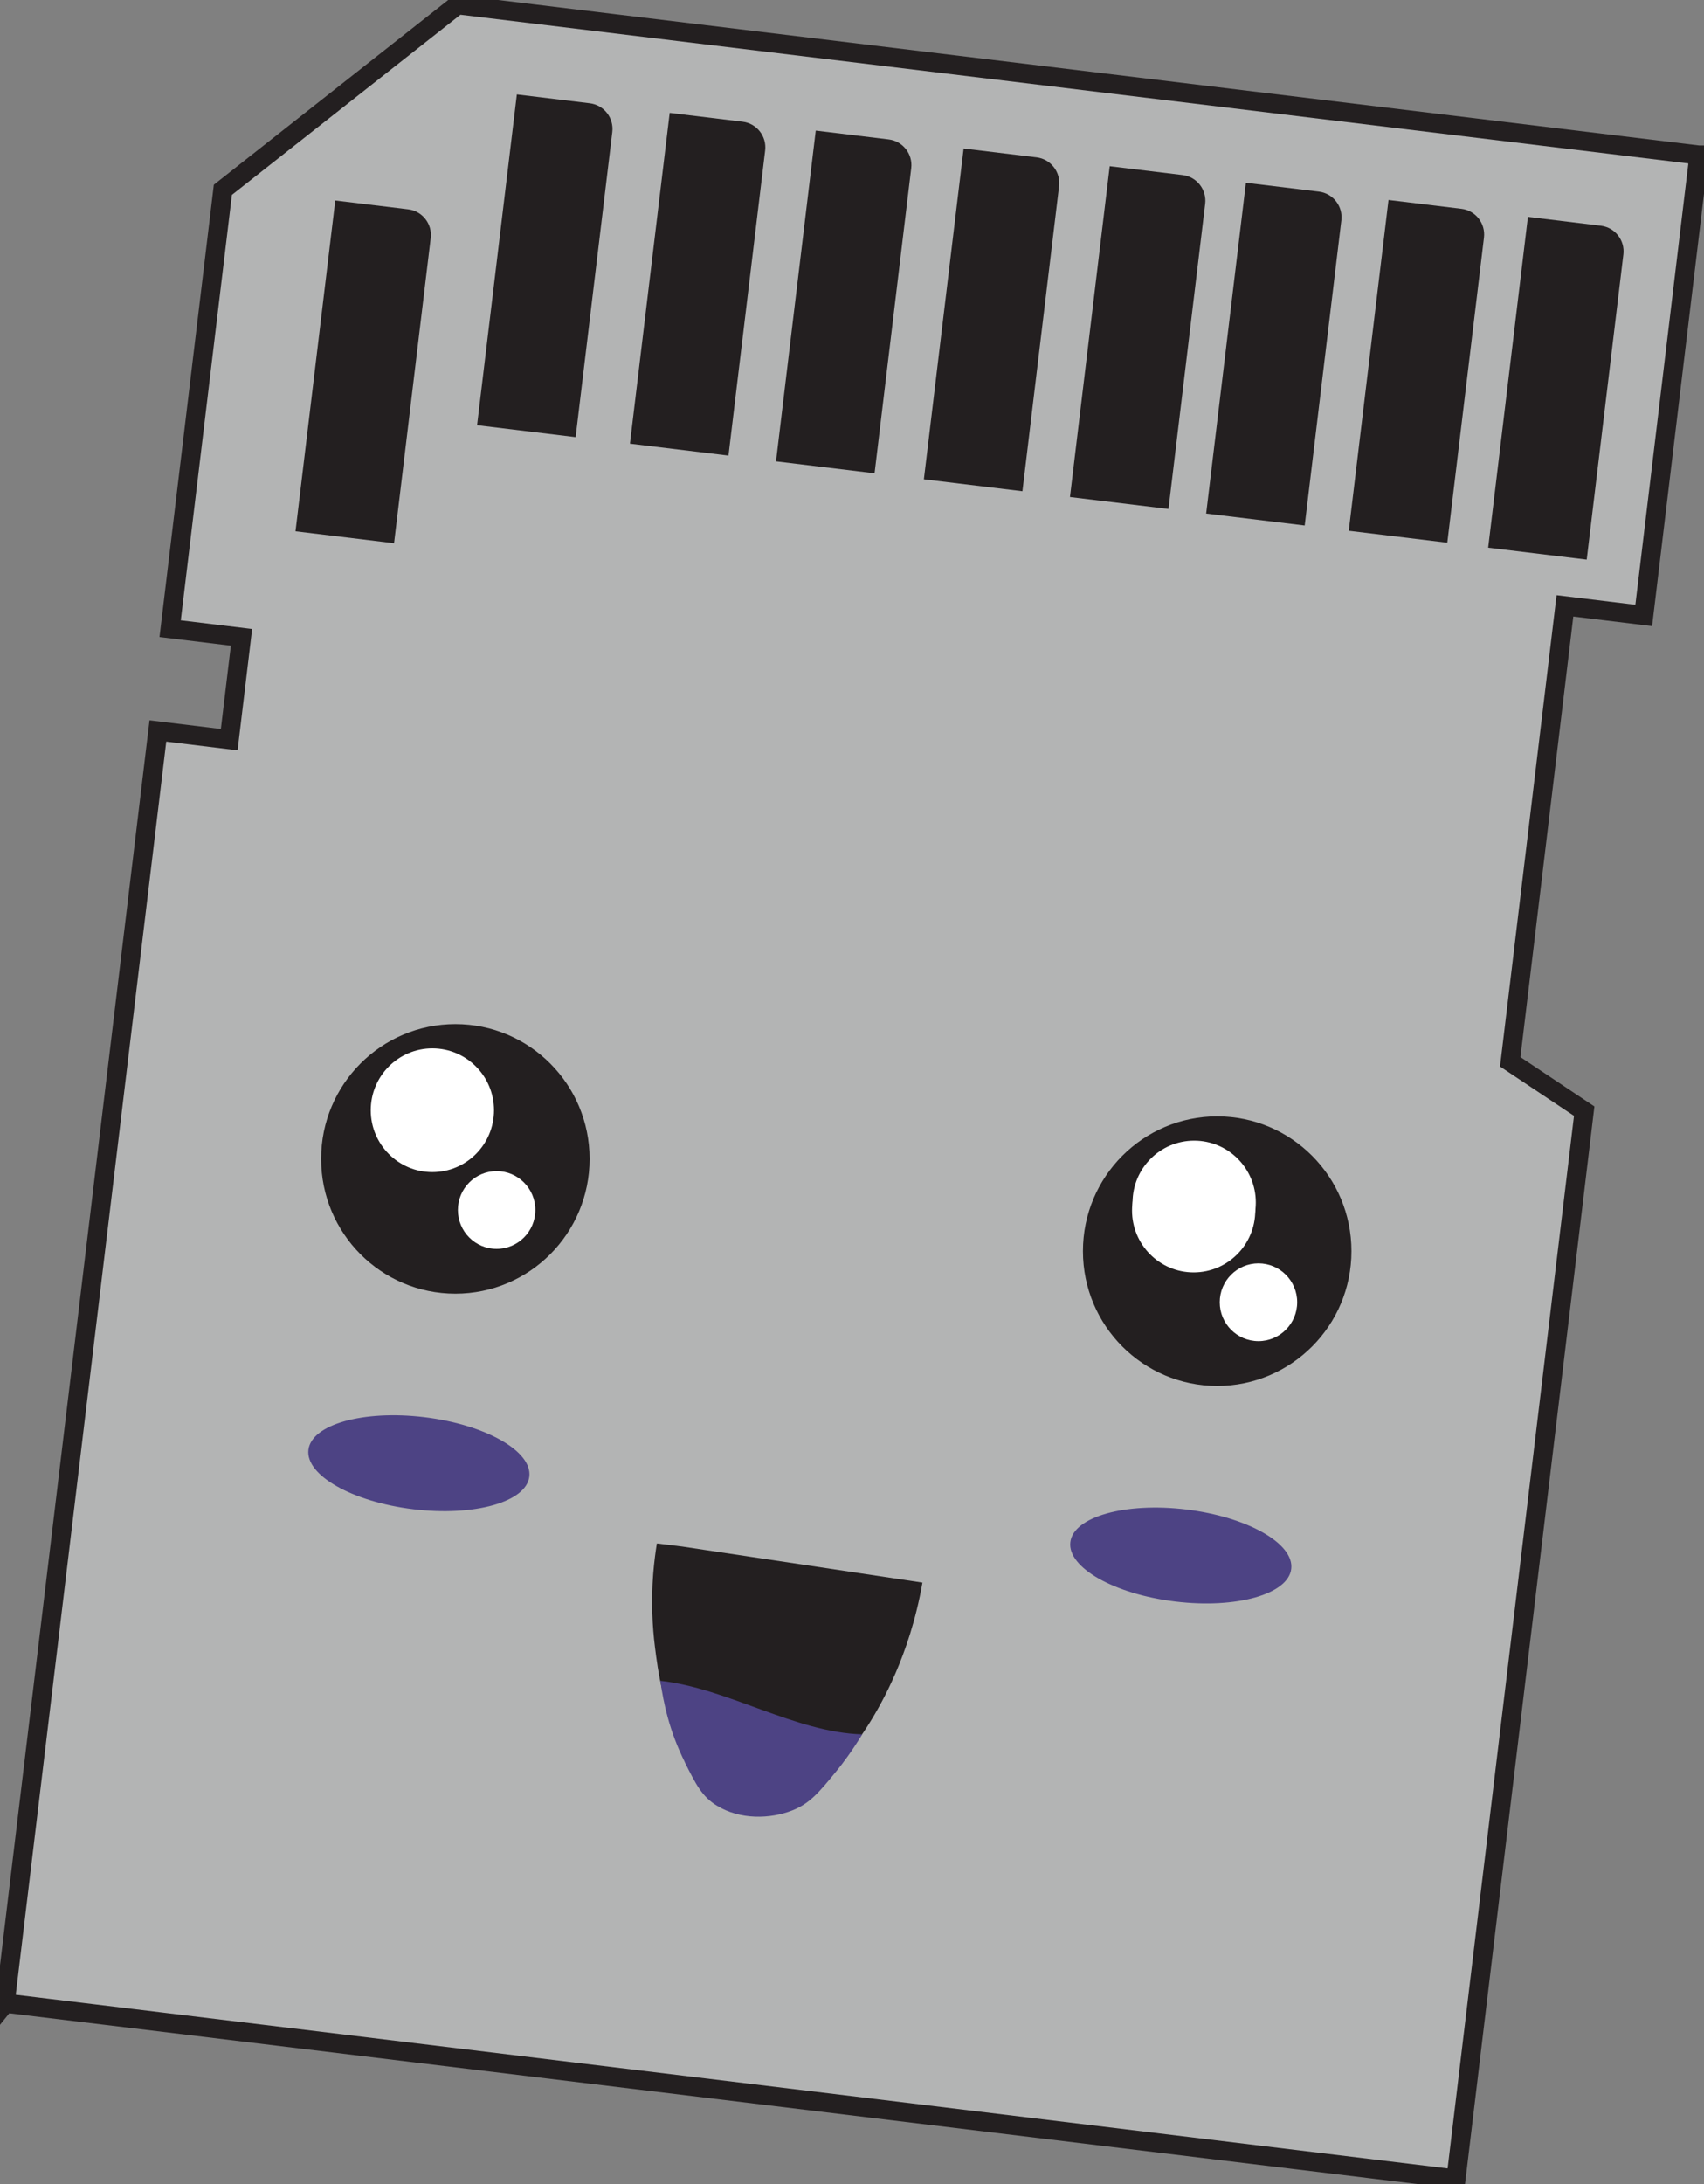 <svg width="89" height="114" viewBox="0 0 89 114" fill="none" xmlns="http://www.w3.org/2000/svg">
<rect x="0" y="0" width="89" height="114" fill="#808080" stroke="none"/>
<g clip-path="url(#clip0_40_104)">
<path d="M0.266 104.555C2.924 82.421 5.587 60.286 8.246 38.152L11.972 38.605L12.613 33.266L8.886 32.813C9.803 25.178 10.724 17.543 11.64 9.907C15.727 6.683 19.814 3.468 23.902 0.248C45.511 2.863 67.115 5.478 88.724 8.092H88.739C87.775 16.104 86.811 24.111 85.852 32.122L81.737 31.622C80.782 39.553 79.828 47.488 78.879 55.419C80.165 56.276 81.457 57.138 82.743 57.995C80.512 76.576 78.276 95.152 76.045 113.733C50.785 110.671 25.53 107.613 0.27 104.55L0.266 104.555Z" fill="#B3B4B4" stroke="#231F20" stroke-miterlimit="10"/>
<path d="M17.515 10.465L21.324 10.926C22.059 11.015 22.585 11.688 22.496 12.426L20.581 28.352L15.434 27.729L17.511 10.464L17.515 10.465Z" fill="#231F20"/>
<path d="M26.999 4.929L30.807 5.39C31.543 5.479 32.069 6.152 31.98 6.89L30.065 22.816L24.918 22.193L26.995 4.928L26.999 4.929Z" fill="#231F20"/>
<path d="M34.983 5.891L38.791 6.352C39.526 6.441 40.052 7.114 39.964 7.852L38.048 23.779L32.902 23.156L34.978 5.891L34.983 5.891Z" fill="#231F20"/>
<path d="M42.612 6.816L46.42 7.277C47.156 7.366 47.682 8.039 47.593 8.777L45.678 24.703L40.531 24.08L42.607 6.815L42.612 6.816Z" fill="#231F20"/>
<path d="M50.335 7.752L54.143 8.213C54.878 8.302 55.404 8.975 55.316 9.712L53.401 25.639L48.254 25.016L50.33 7.751L50.335 7.752Z" fill="#231F20"/>
<path d="M57.965 8.676L61.773 9.137C62.508 9.226 63.034 9.899 62.946 10.637L61.03 26.564L55.884 25.941L57.96 8.676L57.965 8.676Z" fill="#231F20"/>
<path d="M65.078 9.54L68.886 10.001C69.622 10.09 70.148 10.763 70.059 11.5L68.144 27.427L62.998 26.804L65.074 9.539L65.078 9.54Z" fill="#231F20"/>
<path d="M72.527 10.438L76.335 10.899C77.07 10.988 77.596 11.661 77.508 12.399L75.592 28.325L70.446 27.702L72.522 10.437L72.527 10.438Z" fill="#231F20"/>
<path d="M79.808 11.32L83.616 11.782C84.351 11.871 84.878 12.544 84.789 13.281L82.874 29.208L77.727 28.585L79.803 11.32L79.808 11.32Z" fill="#231F20"/>
<path d="M63.574 72.337C67.447 72.337 70.586 69.188 70.586 65.302C70.586 61.417 67.447 58.267 63.574 58.267C59.702 58.267 56.562 61.417 56.562 65.302C56.562 69.188 59.702 72.337 63.574 72.337Z" fill="#231F20"/>
<path d="M62.373 65.993C64.15 65.993 65.591 64.547 65.591 62.763C65.591 60.98 64.15 59.534 62.373 59.534C60.595 59.534 59.154 60.98 59.154 62.763C59.154 64.547 60.595 65.993 62.373 65.993Z" fill="white"/>
<path d="M65.729 69.999C66.846 69.999 67.752 69.09 67.752 67.969C67.752 66.849 66.846 65.94 65.729 65.94C64.612 65.94 63.707 66.849 63.707 67.969C63.707 69.09 64.612 69.999 65.729 69.999Z" fill="white"/>
<path d="M23.784 67.522C27.656 67.522 30.795 64.372 30.795 60.487C30.795 56.601 27.656 53.452 23.784 53.452C19.911 53.452 16.772 56.601 16.772 60.487C16.772 64.372 19.911 67.522 23.784 67.522Z" fill="#231F20"/>
<path d="M22.582 61.177C24.36 61.177 25.801 59.731 25.801 57.948C25.801 56.164 24.36 54.718 22.582 54.718C20.805 54.718 19.364 56.164 19.364 57.948C19.364 59.731 20.805 61.177 22.582 61.177Z" fill="white"/>
<path d="M25.938 65.183C27.055 65.183 27.961 64.275 27.961 63.154C27.961 62.033 27.055 61.125 25.938 61.125C24.821 61.125 23.916 62.033 23.916 63.154C23.916 64.275 24.821 65.183 25.938 65.183Z" fill="white"/>
<path d="M62.345 66.412C64.122 66.412 65.563 64.966 65.563 63.182C65.563 61.399 64.122 59.953 62.345 59.953C60.567 59.953 59.126 61.399 59.126 63.182C59.126 64.966 60.567 66.412 62.345 66.412Z" fill="white"/>
<path d="M27.646 77.069C27.806 75.742 25.352 74.354 22.166 73.968C18.98 73.582 16.268 74.345 16.109 75.672C15.949 76.999 18.403 78.387 21.588 78.773C24.774 79.158 27.487 78.396 27.646 77.069Z" fill="#4D4384"/>
<path d="M67.441 81.887C67.601 80.56 65.147 79.172 61.961 78.786C58.775 78.4 56.063 79.163 55.904 80.49C55.744 81.817 58.197 83.205 61.383 83.59C64.569 83.976 67.281 83.213 67.441 81.887Z" fill="#4D4384"/>
<path d="M34.308 80.558C34.242 80.963 34.17 81.497 34.118 82.125C33.999 83.626 34.08 84.926 34.204 85.931C34.365 87.236 34.612 89.103 35.67 91.223C36.297 92.48 36.639 93.138 37.451 93.638C38.756 94.448 40.451 94.39 41.666 93.909C42.644 93.523 43.157 92.909 44.144 91.704C44.695 91.032 45.801 89.58 46.779 87.317C47.263 86.193 47.833 84.597 48.179 82.602C43.997 81.973 39.815 81.349 35.633 80.72L34.308 80.558Z" fill="#231F20"/>
<path d="M35.765 91.975C36.354 93.152 36.672 93.771 37.431 94.238C38.652 94.995 40.237 94.943 41.376 94.495C42.293 94.133 42.772 93.561 43.698 92.428C44.002 92.056 44.491 91.418 45.032 90.523C41.519 90.423 38.006 88.113 34.488 87.727C34.654 88.875 34.953 90.342 35.77 91.975H35.765Z" fill="#4D4384"/>
</g>
<defs>
<clipPath id="clip0_40_104">
<rect width="89" height="114" fill="white"/>
</clipPath>
</defs>
</svg>
